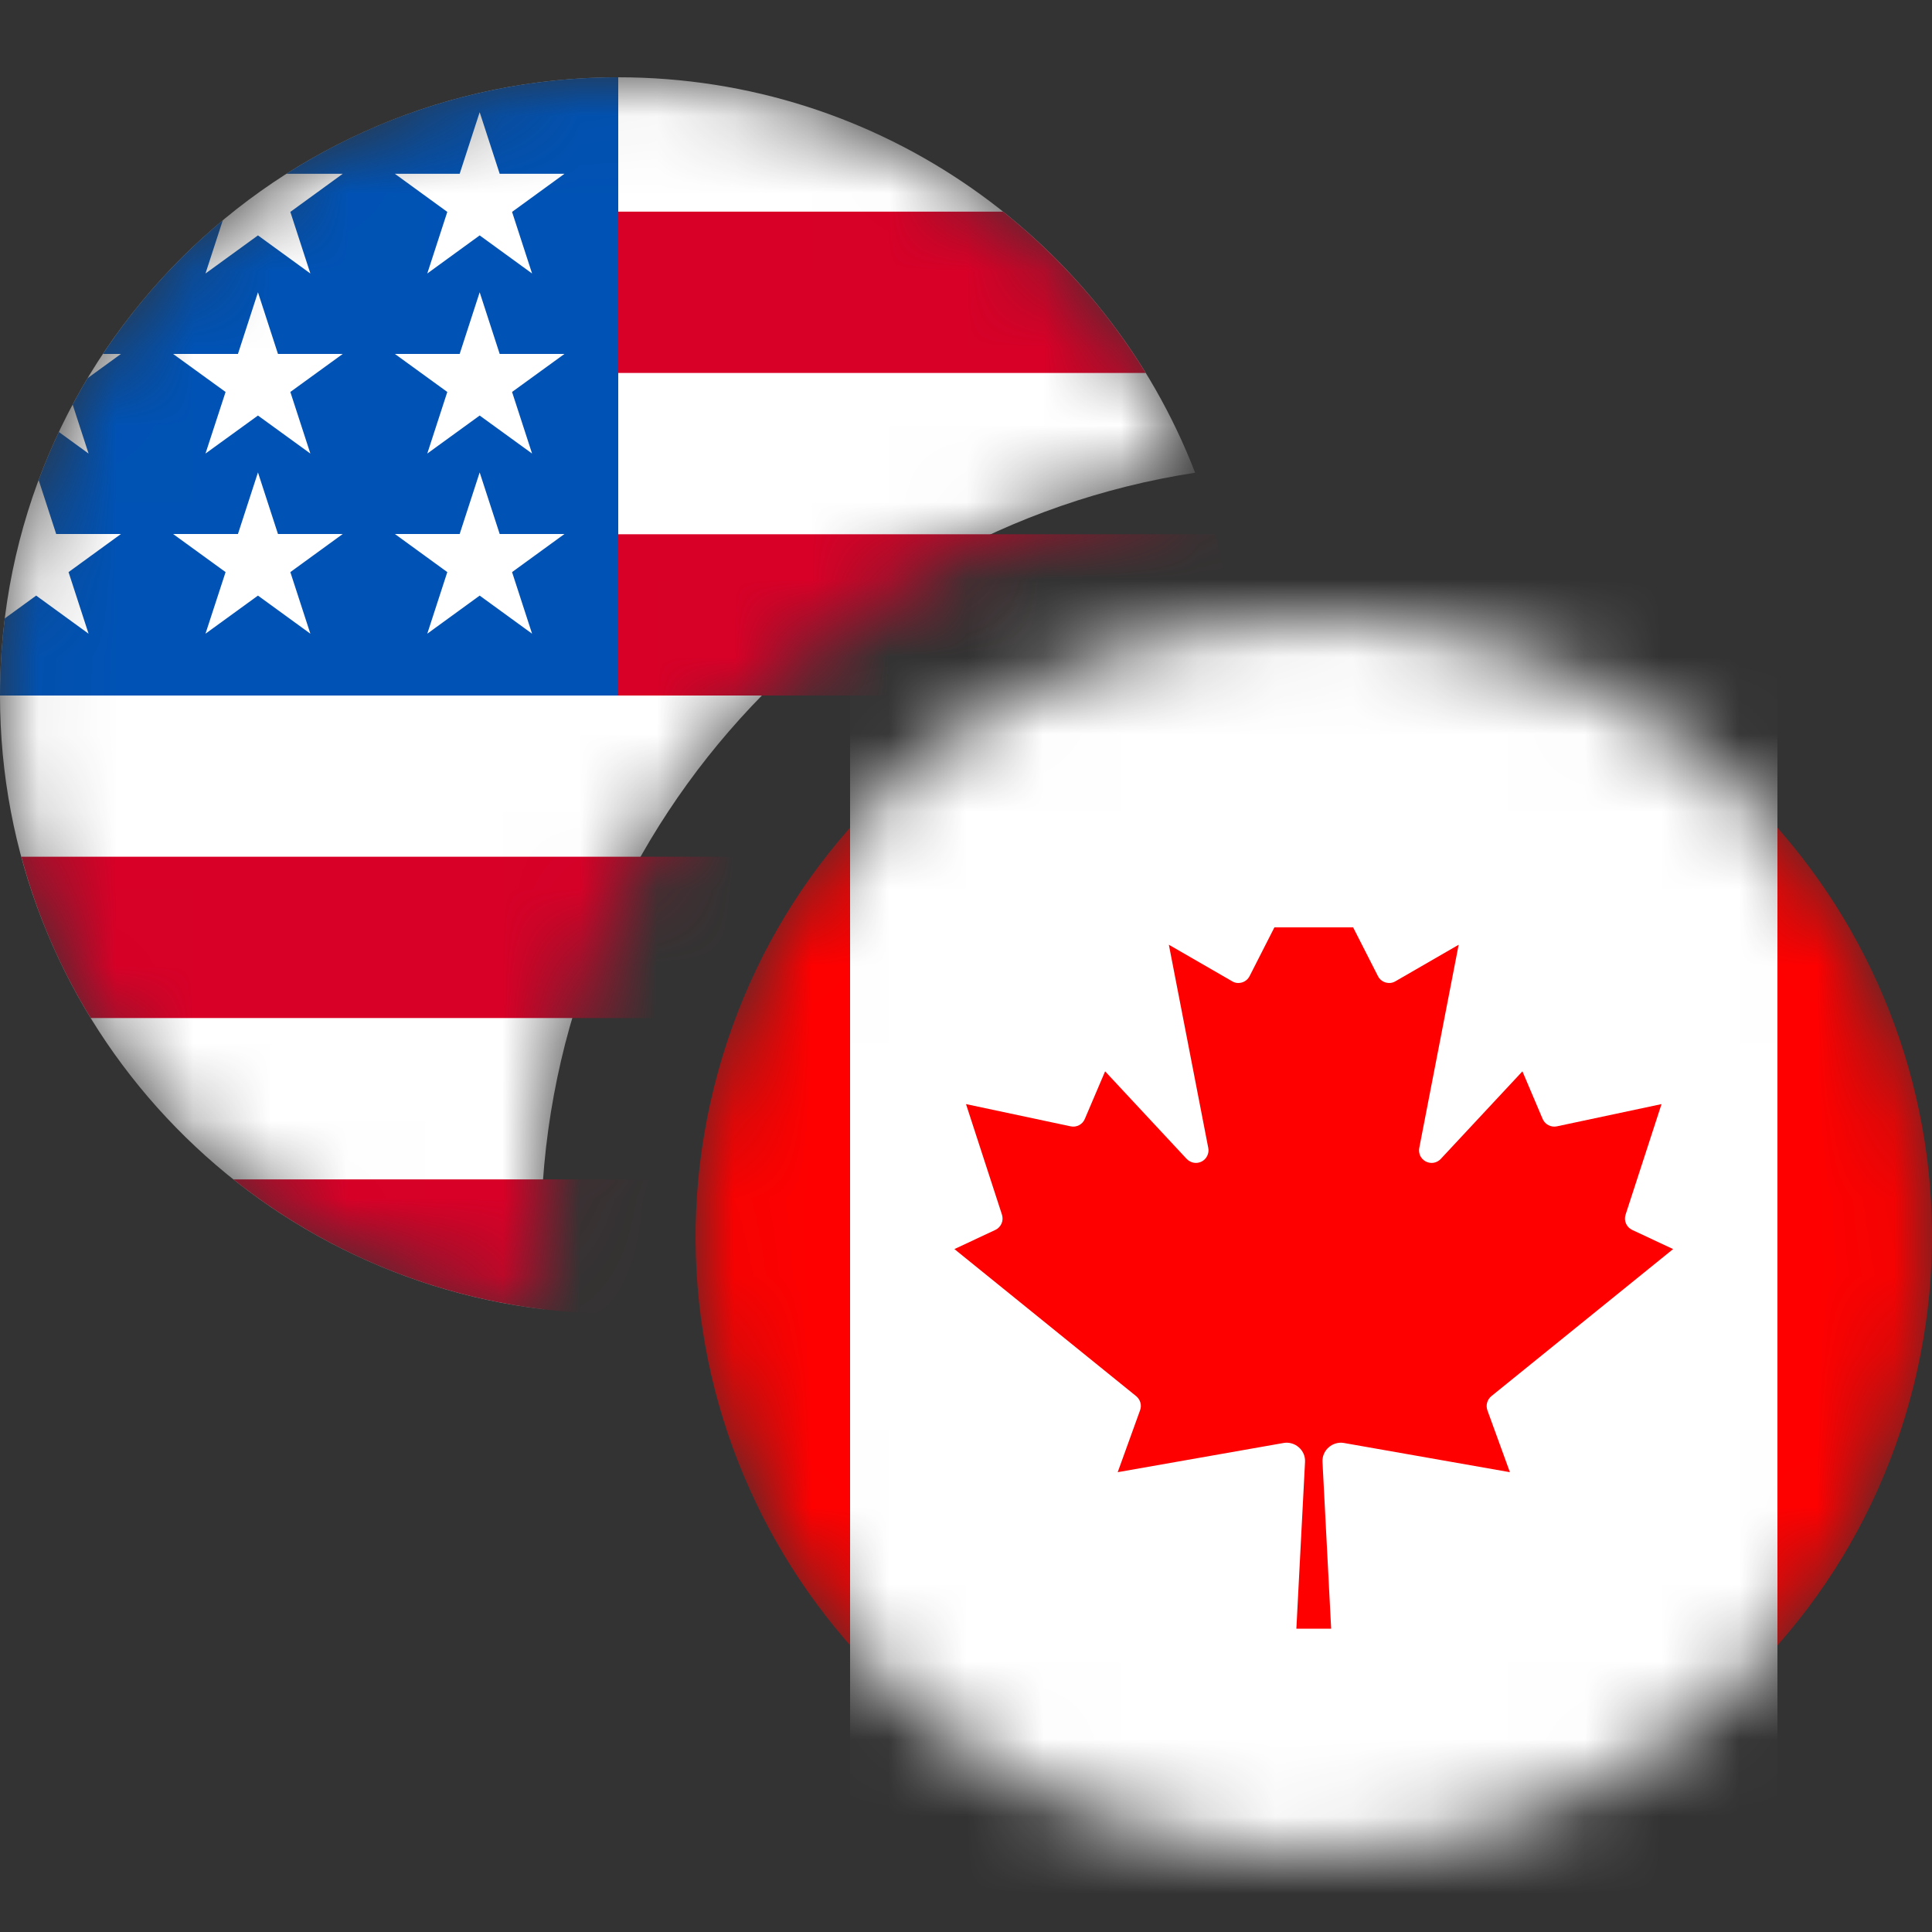 <svg width="25" height="25" viewBox="0 0 25 25" fill="none" xmlns="http://www.w3.org/2000/svg">
<rect x="0" y="0" width="25" height="25" fill="#333333" stroke="none"/>
<mask id="mask0_2140_388" style="mask-type:alpha" maskUnits="userSpaceOnUse" x="0" y="1" width="16" height="16">
<path d="M15.465 6.117C10.671 6.856 7 10.999 7 16C7 16.318 7.015 16.633 7.044 16.944C3.076 16.471 0 13.095 0 9C0 4.582 3.582 1 8 1C11.402 1 14.308 3.123 15.465 6.117Z" fill="white"/>
</mask>
<g mask="url(#mask0_2140_388)">
<path d="M15.465 6.117C10.671 6.856 7 10.999 7 16C7 16.318 7.015 16.633 7.044 16.944C3.076 16.471 0 13.095 0 9C0 4.582 3.582 1 8 1C11.402 1 14.308 3.123 15.465 6.117Z" fill="white"/>
<path d="M7.652 9H16C16 8.278 15.904 7.578 15.724 6.913H7.652V9Z" fill="#D80027"/>
<path d="M7.652 4.826H14.826C14.336 4.027 13.71 3.321 12.98 2.739H7.652V4.826Z" fill="#D80027"/>
<path d="M8 17C9.883 17 11.614 16.349 12.98 15.261H3.02C4.387 16.349 6.117 17 8 17Z" fill="#D80027"/>
<path d="M1.174 13.173H14.826C15.219 12.531 15.524 11.83 15.725 11.086H0.276C0.476 11.83 0.781 12.531 1.174 13.173Z" fill="#D80027"/>
<path d="M3.706 2.249H4.435L3.757 2.742L4.016 3.539L3.338 3.046L2.659 3.539L2.883 2.85C2.286 3.348 1.763 3.93 1.332 4.58H1.565L1.134 4.893C1.066 5.005 1.002 5.119 0.94 5.235L1.146 5.869L0.762 5.59C0.666 5.792 0.579 6 0.5 6.211L0.727 6.91H1.565L0.887 7.403L1.146 8.2L0.468 7.707L0.062 8.002C0.021 8.329 0 8.662 0 9H8C8 4.582 8 4.061 8 1C6.42 1 4.946 1.458 3.706 2.249ZM4.016 8.2L3.338 7.707L2.659 8.2L2.919 7.403L2.24 6.91H3.079L3.338 6.113L3.597 6.91H4.435L3.757 7.403L4.016 8.2ZM3.757 5.072L4.016 5.869L3.338 5.377L2.659 5.869L2.919 5.072L2.24 4.58H3.079L3.338 3.782L3.597 4.58H4.435L3.757 5.072ZM6.885 8.2L6.207 7.707L5.529 8.2L5.788 7.403L5.11 6.91H5.948L6.207 6.113L6.466 6.91H7.304L6.626 7.403L6.885 8.2ZM6.626 5.072L6.885 5.869L6.207 5.377L5.529 5.869L5.788 5.072L5.11 4.58H5.948L6.207 3.782L6.466 4.58H7.304L6.626 5.072ZM6.626 2.742L6.885 3.539L6.207 3.046L5.529 3.539L5.788 2.742L5.11 2.249H5.948L6.207 1.452L6.466 2.249H7.304L6.626 2.742Z" fill="#0052B4"/>
</g>
<mask id="mask1_2140_388" style="mask-type:alpha" maskUnits="userSpaceOnUse" x="9" y="8" width="16" height="16">
<path d="M24.761 17.935C23.692 22.221 19.351 24.829 15.064 23.761C10.779 22.692 8.171 18.351 9.24 14.066C10.308 9.779 14.649 7.171 18.934 8.239C23.221 9.308 25.829 13.649 24.761 17.935Z" fill="#FF0000"/>
</mask>
<g mask="url(#mask1_2140_388)">
<path d="M24.761 17.935C23.692 22.221 19.351 24.829 15.064 23.761C10.779 22.692 8.171 18.351 9.24 14.066C10.308 9.779 14.649 7.171 18.934 8.239C23.221 9.308 25.829 13.649 24.761 17.935Z" fill="#FF0000"/>
<path d="M11 10H23V22H11V10ZM17.225 21.075L17.113 18.918C17.111 18.882 17.117 18.847 17.131 18.814C17.145 18.781 17.166 18.752 17.193 18.729C17.219 18.705 17.251 18.688 17.285 18.678C17.319 18.668 17.355 18.666 17.39 18.672L19.538 19.05L19.247 18.25C19.236 18.218 19.234 18.183 19.243 18.151C19.252 18.118 19.271 18.089 19.297 18.067L21.65 16.163L21.12 15.915C21.084 15.898 21.056 15.869 21.04 15.832C21.024 15.796 21.023 15.755 21.035 15.717L21.5 14.287L20.145 14.575C20.108 14.583 20.07 14.577 20.037 14.56C20.003 14.543 19.977 14.514 19.962 14.48L19.7 13.863L18.642 14.998C18.618 15.023 18.587 15.04 18.552 15.046C18.517 15.052 18.482 15.046 18.45 15.03C18.419 15.014 18.394 14.988 18.378 14.957C18.363 14.925 18.358 14.889 18.365 14.855L18.875 12.225L18.058 12.697C18.038 12.709 18.017 12.716 17.995 12.719C17.973 12.721 17.95 12.719 17.929 12.713C17.908 12.707 17.888 12.696 17.871 12.682C17.854 12.668 17.84 12.65 17.83 12.63L17 11L16.17 12.63C16.16 12.65 16.146 12.668 16.129 12.682C16.112 12.696 16.092 12.707 16.071 12.713C16.05 12.719 16.027 12.721 16.005 12.719C15.983 12.716 15.962 12.709 15.943 12.697L15.125 12.225L15.635 14.855C15.642 14.889 15.637 14.925 15.621 14.957C15.606 14.988 15.581 15.014 15.55 15.03C15.518 15.046 15.483 15.052 15.448 15.046C15.414 15.04 15.382 15.023 15.357 14.998L14.3 13.863L14.037 14.48C14.023 14.514 13.996 14.543 13.963 14.56C13.93 14.577 13.892 14.583 13.855 14.575L12.5 14.287L12.965 15.717C12.977 15.755 12.976 15.796 12.96 15.832C12.944 15.869 12.916 15.898 12.88 15.915L12.35 16.163L14.703 18.067C14.729 18.089 14.748 18.118 14.757 18.151C14.766 18.183 14.764 18.218 14.752 18.25L14.463 19.05L16.61 18.672C16.645 18.666 16.681 18.668 16.715 18.678C16.749 18.688 16.781 18.705 16.807 18.729C16.834 18.752 16.855 18.781 16.869 18.814C16.883 18.847 16.889 18.882 16.887 18.918L16.775 21.075H17.225Z" fill="white"/>
<rect x="11" y="7" width="12" height="5" fill="white"/>
<rect x="11" y="22" width="12" height="5" fill="white"/>
</g>
</svg>
